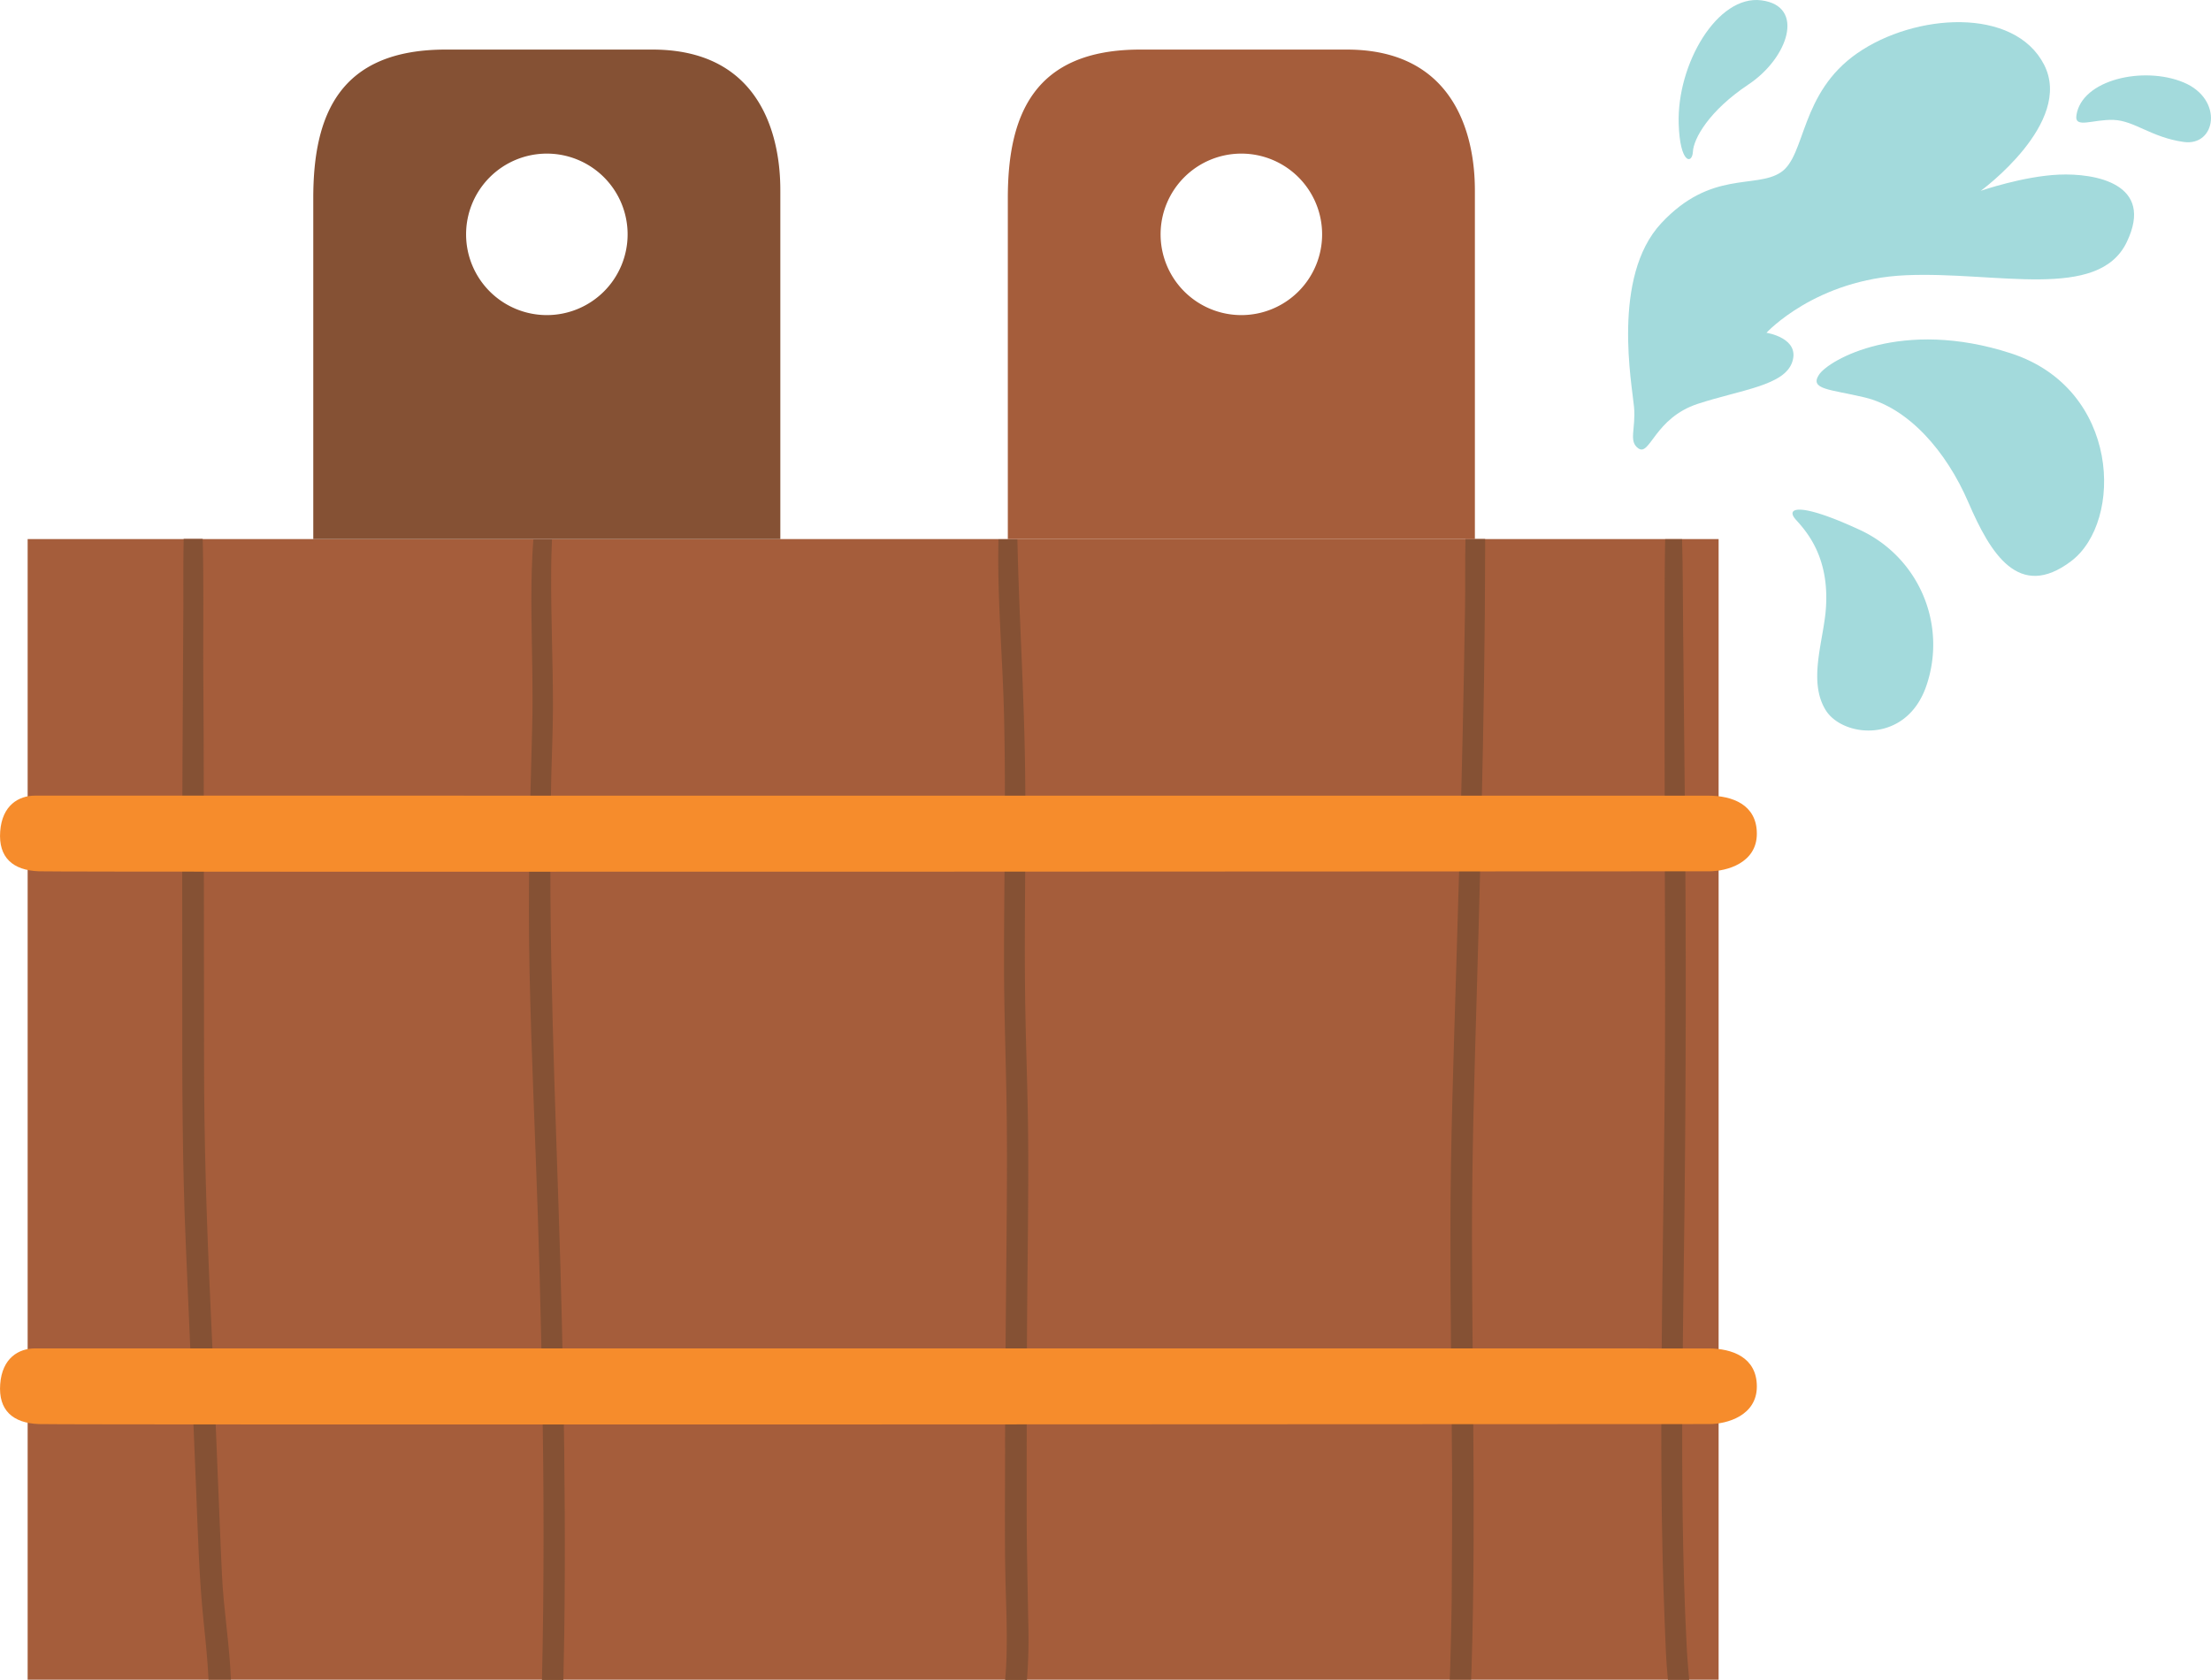 <svg xmlns="http://www.w3.org/2000/svg" viewBox="0 0 457.48 347.62"><title>Depositphotos_105026978_12</title><g id="Layer_2" data-name="Layer 2"><g id="Layer_1-2" data-name="Layer 1"><rect x="5.72" y="111.56" width="349.88" height="236.06" style="fill:#a55d3b"/><path d="M46.33,331.48c-.36-3.72-.5-7.45-.66-11.18-.7-16.82-1.34-33.64-2.13-50.45s-1.32-33.66-1.32-50.52q0-25.55-.05-51.11,0-15.84-.12-31.69c0-8.3.11-16.65-.11-25H38c-.14,6.28,0,12.57-.09,18.84-.05,8.52-.08,17-.14,25.55-.11,17-.05,34.07-.06,51.11s0,33.77.74,50.66,1.46,33.69,2.13,50.54c.37,9.21.61,18.41,1.57,27.59.41,3.92.81,7.85,1,11.79h4.63c-.07-1.72-.19-3.43-.33-5.14C47.13,338.81,46.69,335.15,46.33,331.48Z" style="fill:#855134"/><path d="M116.85,312.37c-.08-16.93-.43-33.86-.91-50.78-1-33.67-2.64-67.34-1.87-101,.11-4.71.33-9.43.34-14.15s-.11-9.57-.21-14.36-.2-9.64-.15-14.46c0-2,.1-4,.16-6h-3.84c-.09,1.06-.16,2.12-.21,3.18-.2,4-.24,8-.2,12,.07,8,.37,15.92.15,23.88-.46,16.79-.9,33.56-.54,50.37s1.16,33.65,1.71,50.47.94,33.85,1.11,50.77q.15,15.19,0,30.38-.08,7.51-.25,15h4.43q.11-5,.19-10Q116.92,325,116.85,312.37Z" style="fill:#855134"/><path d="M212.76,335.8c-.13-7.8-.33-15.58-.33-23.38,0-16.93,0-33.85.19-50.78.09-8.44.17-16.89.12-25.33s-.37-16.89-.55-25.34c-.36-17.12.13-34.24-.08-51.36-.19-16-1.26-32-1.6-48H206.6c-.29,12.06.85,24.21,1.14,36.23.41,17.13,0,34.23,0,51.36,0,8.52.28,17,.46,25.54s.17,16.86.11,25.29c-.12,16.9-.35,33.79-.35,50.68,0,9.59-.14,19.19.15,28.78.14,4.53.28,9.07.14,13.61q-.07,2.29-.28,4.57h4.51l.05-.59A109.72,109.72,0,0,0,212.76,335.8Z" style="fill:#855134"/><path d="M304.77,332.84c.14-8.5.16-17,.14-25.52-.05-17-.32-34-.34-51s.5-34.08,1-51.12.94-34.11,1.27-51.17q.26-13.3.38-26.61.05-6.65.07-13.3,0-1.29,0-2.57h-4.07c-.12,4.79,0,9.59-.09,14.34q-.2,12.79-.48,25.59c-.37,17.06-.89,34.11-1.41,51.17s-1.1,34.07-1.13,51.13.25,34,.34,51c0,8.85,0,17.69-.08,26.54q-.09,6.65-.29,13.29c0,1-.08,2-.13,3h4.44c0-.67.06-1.34.08-2Q304.67,339.23,304.77,332.84Z" style="fill:#855134"/><path d="M348.17,314.53c-.25-17.25,0-34.5.21-51.75q.74-51.52.17-103-.15-14.65-.29-29.3c-.06-6.29-.05-12.6-.22-18.89h-3.5c-.11,5.1-.09,10.2-.12,15.3,0,8.56,0,17.13,0,25.69,0,17.13.08,34.25.11,51.38.06,34.46-1,68.91-.75,103.36.07,9.49.28,19,.66,28.46.16,4,.27,7.93.67,11.87h4.4c-.21-2.4-.42-4.8-.53-7.21C348.53,331.79,348.3,323.16,348.17,314.53Z" style="fill:#855134"/><path d="M278.67,10.26H235.93c-22,0-27.4,13.55-27.4,30.71v70.59h96.64V39.77C305.17,35.25,305.17,10.26,278.67,10.26ZM256.85,65.21A16.71,16.71,0,1,1,273.56,48.5,16.71,16.71,0,0,1,256.85,65.21Z" style="fill:#a55d3b"/><path d="M135,10.26H92.22c-22,0-27.4,13.55-27.4,30.71v70.59h96.64V39.77C161.47,35.25,161.47,10.26,135,10.26ZM113.15,65.21A16.71,16.71,0,1,1,129.86,48.5,16.71,16.71,0,0,1,113.15,65.21Z" style="fill:#855134"/><path d="M7.26,164.66c-3.41,0-6.82,2-7.22,7.4s2.61,8.06,8,8.26,342,0,345.63,0,9.84-1.72,9.84-7.78-5.14-7.87-10-7.87Z" style="fill:#f68c2c"/><path d="M7.26,279.06c-3.41,0-6.82,2-7.22,7.4s2.61,8.06,8,8.26,342,0,345.63,0,9.84-1.72,9.84-7.78-5.14-7.87-10-7.87Z" style="fill:#f68c2c"/><path d="M339,92.8c2.43,1.67,3.34-6.29,12.31-9.23s17.93-3.75,19.54-8.7-5.35-6-5.35-6,10.17-11.11,28.9-11.91,39.74,5.35,45.63-6.82-6.56-14.32-14-14-16.19,3.35-16.19,3.35,19.27-14.05,13.11-26.09-26.76-10.66-38.67-2.38S373.7,32.18,368.48,35.66,354,35.13,343.7,46.23s-6,33.45-5.6,38S336.9,91.33,339,92.8Z" style="fill:#a3dadc"/><path d="M347.34,25.63c-.4-12.34,8-26.76,17.13-25.56S370,12,361.79,17.47s-11.37,11.24-11.51,13.92S347.6,33.92,347.34,25.63Z" style="fill:#a3dadc"/><path d="M429.63,23.89c1.06-7.42,13.92-10.3,22.21-6.82s6.69,13.25,0,12.31S441.67,25,437.39,24.82,429.23,26.7,429.63,23.89Z" style="fill:#a3dadc"/><path d="M385.74,82.23c-7.15-1.69-11.37-1.61-9.37-4.68s17.13-11.78,39.74-4.42,23.28,34.79,12.44,43-16.73-1.61-21.28-12.18S394.87,84.39,385.74,82.23Z" style="fill:#a3dadc"/><path d="M377.71,126.92c1.17-11.46-4-17-6.15-19.4s.54-3.75,13.25,2.14a26.17,26.17,0,0,1,13.78,32.25c-4.15,12.18-17.4,10.71-20.87,5S377,133.48,377.71,126.92Z" style="fill:#a3dadc"/></g></g></svg>